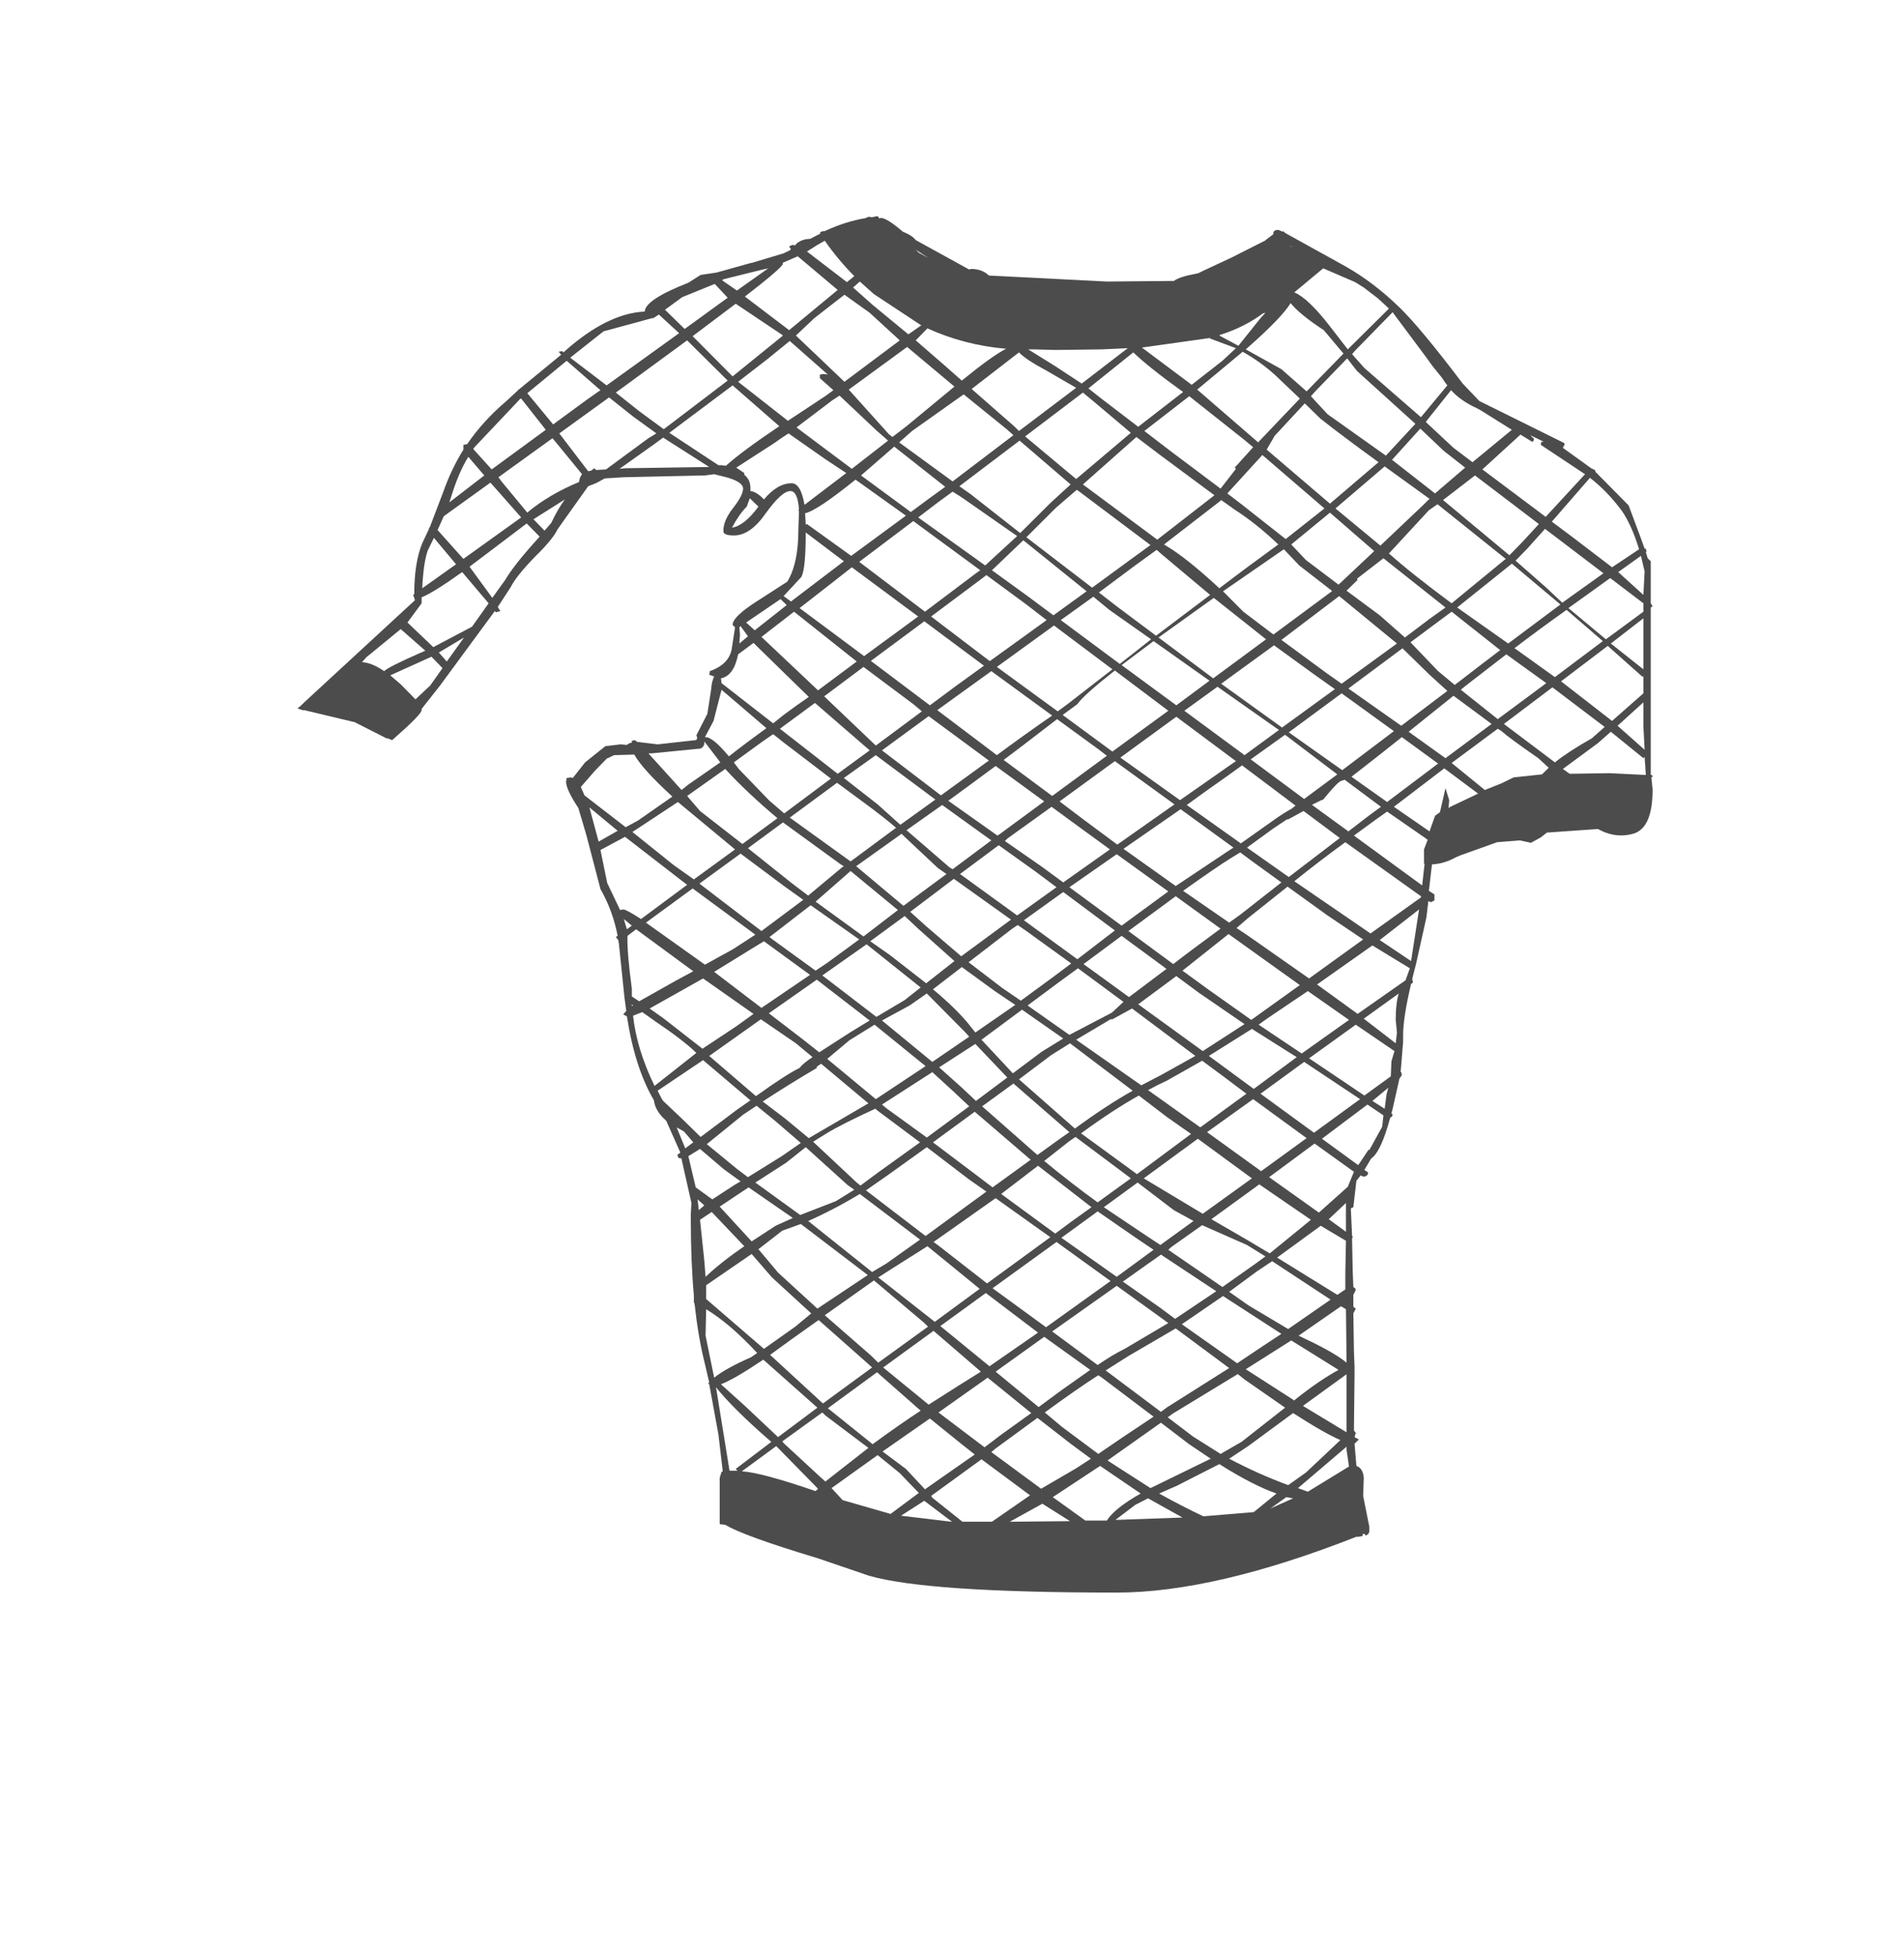 <?xml version="1.0" encoding="UTF-8"?>
<svg xmlns="http://www.w3.org/2000/svg" xmlns:xlink="http://www.w3.org/1999/xlink" width="225px" height="231px" viewBox="0 0 225 231" version="1.1">
<g id="surface1">
<path style=" stroke:none;fill-rule:evenodd;fill:rgb(0%,0%,0%);fill-opacity:0.702;" d="M 187.887 56.438 L 183.383 61.613 L 185.852 63.457 L 190.5 67.004 L 193.695 64.875 C 193.113 62.984 192.438 61.473 191.66 60.34 C 190.5 58.777 189.242 57.477 187.887 56.438 M 188.539 55.73 L 192.461 59.699 L 193.914 63.598 L 194.348 64.805 L 194.492 64.805 L 194.566 65.16 L 194.492 65.23 L 194.711 65.938 L 195.074 66.293 L 195.074 71.258 L 195.293 71.613 L 195.074 71.754 L 195.074 91.535 L 195.219 91.535 L 195.293 91.746 L 195.148 91.82 L 195.293 93.238 C 195.293 96.168 194.59 97.891 193.188 98.414 C 191.734 98.887 190.281 98.719 188.828 97.918 L 182.801 98.34 L 182.074 98.91 L 180.914 99.547 L 179.605 99.262 L 176.918 99.477 L 172.562 101.035 L 172.051 101.25 C 171.133 101.77 170.188 102.051 169.219 102.098 L 168.855 105.219 L 169.512 105.645 L 169.512 106.355 L 169.074 106.566 L 168.785 106.426 L 168.785 106.496 L 168.566 108.34 L 167.332 113.871 L 166.895 115.57 L 166.895 115.641 L 166.969 116.066 L 166.75 116.211 C 166.121 118.855 165.809 120.887 165.809 122.305 L 165.809 123.086 L 165.516 126.633 L 165.59 126.633 L 165.66 126.984 L 165.371 127.41 L 164.574 130.957 L 164.426 131.523 L 164.574 131.594 L 164.5 131.879 L 164.281 132.02 C 163.555 134.715 162.805 136.32 162.031 136.84 L 161.23 138.188 L 161.668 138.473 C 161.668 138.805 161.473 138.969 161.086 138.969 L 160.797 138.828 L 160.289 139.465 L 159.926 142.586 L 159.633 142.727 L 159.777 145.988 L 159.852 146.059 L 159.777 146.344 L 159.852 150.102 L 159.926 152.016 L 160.141 152.156 L 160.215 152.371 L 159.926 152.938 L 159.926 154.355 L 160.215 154.566 L 159.926 155.133 L 159.996 159.531 L 160.07 161.445 L 160.07 162.297 L 159.996 168.961 L 160.215 169.242 L 160.07 169.742 L 160.578 170.023 L 160.07 170.52 L 160.289 173.145 C 160.82 173.332 161.109 173.805 161.16 174.562 L 161.086 176.688 L 161.812 180.305 L 161.812 180.941 L 161.668 181.227 L 161.375 181.367 L 161.23 181.156 L 161.012 181.227 L 161.012 181.438 L 160.504 181.512 L 160.289 181.512 C 149.102 185.906 139.66 188.105 131.965 188.105 C 117.051 188.105 107.297 187.441 102.695 186.117 L 96.668 184.062 C 90.711 182.266 87.059 180.941 85.703 180.094 L 85.629 180.094 L 85.047 180.02 L 85.047 174.562 L 85.266 173.852 L 85.41 173.781 L 84.902 169.457 L 83.812 163.5 L 83.668 163.43 L 83.812 163.289 L 83.23 160.805 C 82.746 158.867 82.359 156.574 82.07 153.93 L 81.996 153.859 L 81.996 153.008 C 81.754 150.359 81.633 147.359 81.633 144.004 L 81.633 143.363 L 81.707 142.09 L 80.543 136.914 L 80.543 136.84 L 80.184 136.77 L 80.035 136.418 L 80.398 136.133 L 78.73 132.375 C 77.859 131.617 77.375 130.816 77.277 129.965 C 75.777 127.41 74.711 124.102 74.082 120.039 L 73.645 119.824 L 74.008 119.398 L 73.789 117.77 L 73.137 111.457 L 73.066 111.031 L 72.773 110.68 L 72.992 110.535 C 72.605 108.551 71.926 106.707 70.957 105.008 L 69.289 98.625 L 68.344 95.434 C 67.375 93.969 66.891 92.93 66.891 92.316 L 66.965 91.891 L 67.473 91.82 L 67.691 91.891 L 69.145 90.047 L 71.539 88.133 L 73.355 87.918 L 74.082 87.988 C 74.227 87.848 74.422 87.754 74.664 87.707 L 74.664 87.492 L 75.027 87.422 L 75.316 87.637 L 75.387 87.637 L 77.711 87.918 L 82.215 87.422 C 82.41 87.328 82.434 87.141 82.289 86.855 L 83.594 84.305 L 84.031 81.469 C 84.078 80.805 84.199 80.285 84.395 79.906 L 83.812 79.695 L 83.887 79.27 C 85.484 78.703 86.355 77.758 86.5 76.434 L 86.863 74.094 L 86.574 73.809 C 86.574 73.148 87.59 72.18 89.625 70.902 L 93.035 68.703 C 93.906 67.285 94.344 65.254 94.344 62.605 L 94.418 60.41 L 94.344 60.195 L 94.418 60.195 C 94.32 58.73 93.98 58 93.398 58 C 92.723 58 91.754 58.871 90.496 60.621 C 89.285 62.371 88.023 63.246 86.719 63.246 C 85.895 63.246 85.484 63.078 85.484 62.75 L 85.484 62.676 C 85.484 61.875 85.871 60.977 86.645 59.984 C 87.422 58.992 87.809 58.234 87.809 57.715 C 87.809 57.148 87.059 56.676 85.555 56.297 L 84.395 56.012 L 83.305 56.156 L 73.719 56.367 L 71.465 56.508 C 70.887 56.84 70.473 57.055 70.23 57.148 L 69.508 57.43 L 65.875 62.535 C 65.535 63.293 64.617 64.402 63.113 65.867 C 61.664 67.383 60.742 68.539 60.355 69.344 L 58.828 71.684 L 59.121 72.18 L 58.613 72.32 L 58.469 72.18 L 52.004 80.969 L 49.824 83.734 L 49.824 83.879 C 49.824 84.207 48.664 85.391 46.34 87.422 L 45.828 87.211 L 45.684 87.211 L 41.91 85.297 L 35.953 83.879 L 35.734 83.879 L 35.152 83.664 L 35.516 83.383 L 35.953 82.957 L 49.027 70.902 L 48.953 70.617 L 48.809 70.266 L 48.953 70.195 C 48.953 67.688 49.27 65.68 49.898 64.168 L 50.695 62.465 L 50.695 62.324 L 50.77 62.324 L 52.367 58.141 C 52.996 56.344 53.793 54.664 54.762 53.105 L 54.762 52.539 L 55.199 52.469 C 56.457 50.625 58.008 48.922 59.848 47.363 L 61.227 46.086 L 61.227 46.016 L 61.301 46.016 L 66.309 41.902 L 66.02 41.547 L 66.457 41.477 L 66.602 41.621 L 66.746 41.477 C 70.086 38.5 73.234 36.941 76.188 36.797 C 76.234 35.852 77.953 34.719 81.344 33.395 L 82.797 32.473 L 84.684 32.191 L 88.75 31.055 L 88.824 31.055 L 92.602 29.922 L 93.328 29.566 L 93.473 29.426 L 93.254 29.141 C 93.398 29 93.57 28.93 93.762 28.93 L 93.98 29 L 93.98 28.93 C 94.367 28.504 94.902 28.266 95.578 28.219 L 95.723 28.219 L 96.957 27.582 L 96.887 27.512 C 96.98 27.367 97.152 27.297 97.395 27.297 L 97.465 27.297 C 99.062 26.543 100.711 26.02 102.406 25.738 L 102.406 25.668 L 102.77 25.598 L 102.984 25.668 L 103.711 25.523 L 103.93 25.809 L 104.074 25.738 C 104.559 25.738 105.43 26.281 106.691 27.367 C 107.418 27.652 107.926 27.984 108.215 28.359 L 114.535 31.836 L 114.75 31.766 C 115.621 31.766 116.324 32.023 116.859 32.543 L 130.801 33.254 L 138.719 33.184 C 139.152 32.852 140.023 32.566 141.332 32.332 L 141.621 32.262 L 142.348 31.906 L 145.543 30.418 L 149.465 28.434 L 150.484 27.652 C 150.434 27.32 150.629 27.156 151.062 27.156 L 151.574 27.367 L 151.645 27.297 L 151.863 27.512 L 158.906 31.41 C 161.184 32.688 163.363 34.34 165.445 36.371 C 167.09 37.98 169.559 40.957 172.852 45.305 L 174.812 47.363 L 184.836 52.324 L 184.906 52.469 L 184.688 52.895 L 188.031 55.305 L 188.465 55.516 L 188.539 55.66 L 188.539 55.73 M 156.367 31.695 L 152.953 34.531 C 154.066 35.004 155.492 36.371 157.238 38.641 L 159.27 41.266 L 164.137 36.445 L 162.828 35.238 L 161.16 33.961 L 160.141 33.324 L 156.367 31.695 M 159.777 41.832 L 161.23 43.465 L 167.914 49.277 L 171.035 45.52 L 170.816 45.234 L 170.383 44.598 L 169.293 43.25 L 168.422 42.047 L 164.719 37.082 L 164.574 36.871 L 160.141 41.406 L 159.777 41.832 M 156.438 38.996 C 154.551 37.766 153.242 36.703 152.516 35.805 C 151.789 36.988 150.023 38.809 147.215 41.266 L 151.426 43.605 L 154.406 46.227 L 158.762 41.762 L 156.438 38.996 M 160.359 43.816 L 159.199 42.328 L 155.492 46.156 L 154.914 46.797 L 156.875 48.922 L 163.773 53.816 L 167.258 50.059 L 160.359 43.816 M 154.188 47.645 L 150.629 51.477 L 149.684 53.105 L 157.164 59.488 L 162.902 54.594 C 159.852 52.375 157.551 50.648 156.004 49.418 L 154.188 47.645 M 157.816 60.055 L 163.047 64.379 L 163.121 64.449 L 168.133 59.699 L 168.93 58.918 L 163.629 55.09 L 157.816 60.055 M 175.031 48.496 L 174.523 48.215 C 173.262 47.645 172.246 46.938 171.473 46.086 L 168.641 49.633 L 168.492 49.844 L 171.762 52.895 L 174.012 54.594 L 178.66 50.766 L 175.031 48.496 M 181.277 51.828 L 181.203 52.113 L 181.059 52.184 L 179.68 51.332 L 175.176 55.445 L 182.656 61.047 L 187.305 56.012 L 182.074 52.539 L 182.148 52.184 L 182.438 52.184 L 180.84 51.402 L 181.277 51.828 M 168.855 60.266 L 164.137 65.371 C 165.879 66.934 168.348 68.895 171.543 71.258 L 177.934 66.012 L 169.875 59.559 L 168.855 60.266 M 170.527 59.062 L 178.371 65.586 L 179.895 64.023 L 181.855 61.898 L 174.305 56.156 L 170.527 59.062 M 170.602 53.246 L 167.84 50.625 L 164.5 54.312 L 169.582 58.281 L 173.141 55.234 L 170.602 53.246 M 179.098 66.223 L 182.656 69.344 L 184.617 71.188 L 189.484 67.711 L 182.582 62.465 L 180.477 64.805 L 179.098 66.223 M 170.816 71.754 L 163.484 65.938 L 160.359 68.352 L 160.434 68.492 L 159.125 69.77 L 163.047 72.676 L 166.023 75.297 L 168.93 73.102 L 170.816 71.754 M 169.438 73.809 L 166.68 75.867 L 169.945 79.27 L 171.906 80.898 L 172.562 80.402 C 174.207 79.129 175.781 77.922 177.281 76.789 L 171.543 72.25 L 169.438 73.809 M 179.098 76.645 L 183.746 79.977 L 189.41 75.723 L 185.125 72.035 C 182.801 73.691 180.742 75.203 178.953 76.574 L 179.098 76.645 M 178.227 76.008 L 184.398 71.398 L 178.66 66.578 L 172.199 71.754 L 178.227 76.008 M 161.738 64.52 L 157.164 60.551 L 152.59 64.309 L 154.332 66.152 L 158.18 69.059 L 162.395 65.09 L 161.738 64.52 M 157.383 69.77 L 153.535 66.789 L 151.719 64.875 L 144.527 69.84 L 146.926 72.25 L 150.484 74.945 L 157.383 69.84 L 157.383 69.77 M 158.254 70.406 L 151.426 75.582 L 156.73 79.48 L 158.543 80.758 L 165.082 76.008 L 158.254 70.406 M 155.348 79.695 L 150.555 76.219 L 144.309 80.758 L 151.5 85.934 L 157.746 81.395 L 155.348 79.695 M 155.059 95.082 L 159.344 98.199 L 161.738 96.355 L 163.191 95.293 L 158.906 92.102 L 158.473 92.242 C 158.18 92.34 157.48 93.07 156.367 94.441 L 156.148 94.512 L 155.133 95.008 L 155.059 95.082 M 158.035 91.465 L 151.863 86.785 L 147.797 89.691 L 154.113 94.371 L 158.035 91.465 M 162.973 89.195 L 159.707 91.746 L 163.918 94.727 L 169.945 90.188 L 165.66 87.066 L 162.973 89.195 M 158.543 81.891 L 152.297 86.5 L 158.617 90.969 L 164.719 86.359 L 158.543 81.891 M 165.59 85.723 L 171.035 81.609 L 168.93 79.695 L 165.734 76.574 L 159.344 81.324 L 165.59 85.723 M 176.992 86.074 L 171.543 90.117 L 175.465 93.309 L 177.426 92.527 L 178.879 91.82 L 182.219 91.465 L 183.02 90.684 L 181.785 89.551 C 179.461 87.941 177.984 86.855 177.355 86.289 L 176.992 86.074 M 172.633 81.469 L 176.992 84.941 L 182.73 80.688 L 178.008 77.285 L 173.141 81.043 L 172.633 81.469 M 171.254 94.512 L 171.18 95.434 L 171.398 95.293 L 174.086 94.016 L 174.668 93.734 L 170.672 90.754 L 164.719 95.293 L 168.93 98.199 L 169.582 96.355 L 170.164 95.93 L 170.816 93.094 L 171.254 94.512 M 171.762 82.176 L 166.461 86.43 L 170.816 89.551 L 176.266 85.508 L 171.762 82.176 M 193.914 65.656 L 191.227 67.57 L 194.203 70.266 L 194.348 67.5 L 193.914 65.656 M 190.355 76.008 L 194.203 79.055 L 194.203 73.031 L 190.355 76.008 M 194.203 71.258 L 190.281 68.277 L 185.344 71.824 L 189.773 75.512 L 194.203 72.25 L 194.203 71.258 M 194.203 81.891 L 194.203 79.906 L 194.059 79.906 L 189.992 76.289 L 184.473 80.473 L 190.5 85.152 L 194.203 81.891 M 194.203 82.957 L 191.152 85.723 L 194.348 88.559 L 194.203 85.793 L 194.203 82.957 M 188.102 87.211 L 189.629 85.863 L 183.453 81.184 C 181.762 82.461 179.848 83.902 177.719 85.508 L 183.746 90.047 C 184.809 89.195 186.262 88.25 188.102 87.211 M 185.488 91.395 L 190.207 91.324 L 194.492 91.535 L 194.348 89.406 L 194.203 89.551 L 190.355 86.43 L 188.828 87.777 L 184.688 90.824 L 185.488 91.395 M 168.711 99.191 L 168.422 98.98 L 163.918 95.859 L 162.613 96.781 L 159.996 98.695 L 168.059 104.582 L 168.348 102.027 L 168.277 102.027 L 168.277 100.328 L 168.711 99.191 M 167.914 105.855 L 158.98 99.477 C 156.898 100.988 154.891 102.523 152.953 104.086 L 161.957 110.254 L 167.914 106 L 167.914 105.855 M 154.043 95.789 L 152.227 96.781 L 152.082 96.781 L 150.484 97.844 L 147.359 100.113 L 152.297 103.59 L 158.328 98.98 L 154.043 95.789 M 156.875 108.125 L 152.152 104.723 L 147.434 108.48 L 146.125 109.613 L 147.504 110.535 L 154.695 115.57 L 161.086 110.961 L 156.875 108.125 M 166.605 114.367 L 162.176 111.672 L 155.641 116.281 L 160.434 119.754 L 166.098 115.785 L 166.605 114.367 M 164.934 120.465 C 164.934 119.141 165.055 118.102 165.297 117.344 L 161.16 120.32 L 164.934 123.227 L 165.082 121.953 L 164.934 120.465 M 154.551 117.059 L 149.613 120.391 L 148.738 121.031 L 153.824 124.434 L 159.414 120.465 L 154.551 117.059 M 164.789 124.148 L 160.215 121.031 L 154.695 125 L 161.23 129.398 L 164.355 127.129 L 164.426 125.355 L 164.789 124.148 M 164.062 128.477 L 162.176 130.035 L 163.629 130.957 L 163.848 129.254 L 164.062 128.477 M 154.113 125.426 L 148.957 129.184 L 155.277 133.793 L 160.723 129.824 L 154.113 125.426 M 163.047 111.031 L 166.75 113.516 L 167.695 107.418 L 163.047 111.031 M 163.484 131.738 L 161.594 130.461 L 156.219 134.5 L 160.504 137.621 L 161.738 135.777 L 161.812 135.848 L 163.336 133.082 L 163.484 131.738 M 155.348 135.07 L 149.973 139.039 L 155.855 143.223 L 159.27 140.176 L 159.996 138.402 L 155.348 135.07 M 159.055 145.492 L 159.055 142.09 L 157.02 144.004 L 159.055 145.492 M 156.074 144.781 L 150.918 148.539 L 158.035 152.938 L 158.98 152.297 L 158.98 150.312 L 159.055 146.555 L 156.074 144.781 M 158.473 154.285 L 153.461 157.758 L 154.188 158.113 C 156.512 159.199 158.156 160.145 159.125 160.949 L 159.055 154.637 L 158.473 154.285 M 153.098 165.273 C 154.938 163.809 156.633 162.648 158.18 161.801 L 152.59 158.324 L 147.215 161.727 L 152.953 165.414 L 153.098 165.273 M 159.055 162.367 L 153.969 166.055 L 159.125 169.172 L 159.125 162.367 L 159.055 162.367 M 152.516 29.07 L 152.809 29.211 L 152.445 29 L 152.516 29.07 M 144.094 39.633 L 146.344 40.84 L 148.957 37.578 L 149.539 36.941 L 149.25 37.012 C 147.797 38.098 146.102 38.949 144.164 39.562 L 144.094 39.633 M 143.004 39.918 L 134.941 41.051 L 140.824 45.449 L 144.457 42.613 L 146.055 41.125 L 143.004 39.988 L 143.004 39.918 M 130.219 41.266 L 124.773 41.336 L 122.16 41.266 L 121.504 41.266 L 124.699 43.25 L 127.824 45.305 L 133.27 41.125 L 130.219 41.266 M 130.148 47.078 L 134.504 50.41 L 139.809 46.301 C 137.047 44.312 135.086 42.754 133.926 41.621 L 128.621 45.875 L 130.148 47.078 M 127.969 46.371 L 121.141 51.547 L 127.172 56.582 L 133.633 51.121 L 128.914 47.148 L 127.969 46.371 M 123.613 43.746 C 122.016 42.895 120.949 42.188 120.418 41.621 L 115.551 45.379 L 114.824 45.945 L 119.836 50.34 L 120.418 50.906 L 127.172 45.805 L 123.613 43.746 M 124.773 59.984 L 121.289 63.457 L 129.059 69.414 L 133.418 66.223 L 135.957 64.379 L 127.461 58 L 127.242 57.855 L 124.773 59.984 M 126.516 57.219 L 120.488 52.043 L 113.371 57.43 L 114.68 58.352 L 120.562 62.961 L 124.121 59.418 L 126.516 57.219 M 134.289 51.617 L 127.969 57.219 L 136.758 63.742 L 143.512 58.496 L 137.191 53.816 L 134.289 51.617 M 144.238 57.715 L 146.055 55.375 L 145.906 55.234 L 148.086 52.824 L 147.07 51.973 L 140.535 46.797 L 135.23 50.906 L 138.281 53.246 L 144.238 57.715 M 144.164 59.203 L 137.555 64.309 L 138.574 64.945 C 140.121 65.988 141.961 67.5 144.094 69.484 C 146.32 67.781 148.645 66.059 151.062 64.309 C 149.32 62.652 147.602 61.285 145.906 60.195 L 144.309 59.062 L 144.164 59.203 M 148.668 52.254 L 153.605 47.078 L 150.699 44.312 C 149.492 43.227 148.207 42.305 146.852 41.547 L 141.477 46.016 L 148.523 52.113 L 148.668 52.254 M 146.707 59.559 L 151.934 63.672 L 156.512 60.055 L 149.176 53.742 L 145.035 58.281 L 146.707 59.559 M 109.594 38.785 L 108.215 40.203 L 111.484 43.039 L 113.66 44.953 C 116.035 43.016 117.777 41.762 118.891 41.195 C 115.598 40.91 112.5 40.105 109.594 38.785 M 108.578 29.852 L 109.742 30.488 L 108.215 29.496 L 108.578 29.852 M 95.359 29.707 L 100.082 33.324 L 100.953 32.613 C 99.645 31.293 98.484 29.898 97.465 28.434 L 96.594 28.93 L 95.359 29.707 M 94.27 30.273 L 92.457 31.055 L 92.527 31.125 C 92.527 31.41 91.027 32.711 88.023 35.027 L 93.254 38.996 L 98.992 34.246 L 94.27 30.273 M 96.23 37.578 L 94.055 39.633 L 99.789 45.094 L 106.328 40.203 L 102.77 36.941 L 99.789 34.812 L 96.23 37.578 M 107.344 39.492 L 108.867 38.43 L 103.277 34.742 L 101.605 33.254 L 100.809 33.961 L 103.133 36.02 L 107.344 39.492 M 107.125 50.34 L 112.789 45.66 L 107.199 40.98 L 100.301 46.016 L 100.809 46.582 L 105.02 51.262 L 105.457 51.617 L 107.125 50.34 M 98.484 46.086 L 96.887 44.668 L 96.887 44.242 L 97.32 44.172 L 97.828 44.242 L 93.328 40.273 L 90.711 42.398 L 87.227 45.094 L 93.109 49.703 L 97.613 46.727 L 98.484 46.086 M 94.125 50.484 L 98.191 53.531 L 100.66 55.375 L 104.945 52.043 L 103.566 50.836 L 99.211 46.727 L 98.34 47.293 L 94.125 50.484 M 95.141 60.621 L 95.215 61.969 L 95.359 61.898 L 100.59 65.656 L 107.055 60.906 L 101.098 56.652 C 98.047 59.109 96.062 60.434 95.141 60.621 M 97.539 54.242 L 93.184 51.191 C 92.648 51.523 92.094 51.902 91.512 52.324 L 87.008 55.234 L 87.953 55.871 L 87.953 56.082 C 88.438 56.461 88.68 56.98 88.68 57.645 L 88.68 58 C 89.164 58.047 89.695 58.375 90.277 58.992 C 91.344 57.715 92.43 57.078 93.543 57.078 C 94.27 57.078 94.781 57.926 95.07 59.629 L 100.008 55.871 L 97.539 54.242 M 107.633 60.48 L 109.742 58.918 L 111.699 57.5 L 105.672 52.75 L 101.75 56.156 L 107.633 60.48 M 106.254 52.254 L 112.574 56.863 L 119.762 51.402 L 118.965 50.695 L 113.879 46.582 L 107.781 50.906 L 106.254 52.254 M 112.574 58.07 L 110.828 59.344 L 108.504 61.117 L 116.422 66.789 L 120.199 63.316 L 113.59 58.707 L 112.574 58.07 M 117.219 67.355 L 121.434 70.406 L 124.484 72.676 L 128.406 69.84 L 120.926 63.812 L 117.219 67.355 M 115.84 67.355 L 107.926 61.543 L 101.535 66.363 L 109.305 72.25 L 115.332 67.711 L 115.84 67.355 M 117.004 78.062 L 123.684 73.242 L 121.289 71.398 L 116.566 67.926 L 115.914 68.422 L 110.031 72.816 L 116.93 78.062 L 117.004 78.062 M 98.41 68.773 L 94.488 71.824 L 102.113 77.496 L 108.504 72.816 L 100.66 67.004 L 98.41 68.773 M 95.215 62.891 C 95.215 65.727 95.047 67.477 94.707 68.137 L 92.602 70.406 L 93.473 71.043 L 99.719 66.293 L 95.215 62.891 M 102.043 78.773 L 97.395 82.246 L 103.422 87.988 L 103.496 88.062 L 108.941 84.02 L 107.926 83.168 L 102.043 78.773 M 102.695 88.559 L 96.305 83.027 L 92.164 86.074 L 98.992 91.395 L 102.77 88.629 L 102.695 88.559 M 103.711 95.008 L 106.398 97.418 L 110.539 94.441 L 103.496 89.195 L 99.719 91.891 L 103.711 95.008 M 98.918 92.457 L 93.328 96.57 L 100.516 101.746 L 105.891 97.773 C 105.02 97.02 103.883 96.121 102.477 95.082 L 98.918 92.457 M 112.938 81.043 L 116.277 78.629 L 109.23 73.383 L 102.914 78.062 L 109.887 83.309 L 112.938 81.043 M 112.062 94.582 L 117.875 98.695 C 118.164 98.508 118.336 98.391 118.383 98.34 L 123.395 94.656 L 117.656 90.473 L 114.387 92.883 L 112.062 94.582 M 118.602 89.762 L 124.34 94.016 L 130.801 89.266 L 129.785 88.484 L 124.918 84.941 L 120.852 88.062 C 120.027 88.676 119.277 89.242 118.602 89.762 M 117.801 89.195 C 119.836 87.684 122.016 86.121 124.34 84.516 L 117.148 79.27 L 110.758 83.879 L 117.801 89.195 M 116.859 89.832 L 109.742 84.586 L 104.223 88.629 L 111.191 93.945 L 116.859 89.832 M 101.242 78.133 L 93.836 72.25 L 89.984 75.227 L 96.668 81.539 L 101.242 78.133 M 143.438 70.617 L 136.902 75.297 L 143.367 80.121 L 149.613 75.512 L 143.438 70.617 M 134.141 66.789 L 129.859 69.98 L 131.965 71.613 L 136.613 75.086 L 143.004 70.266 L 137.336 65.516 L 136.684 64.945 L 134.141 66.789 M 125.355 73.242 L 132.328 78.418 L 136.031 75.512 L 131.094 72.035 L 129.203 70.477 L 125.355 73.242 M 131.746 79.199 C 129.277 81.137 127.801 82.461 127.316 83.168 L 125.574 84.445 L 131.457 88.77 L 138.062 83.949 L 131.746 79.199 M 126.152 83.168 L 131.457 79.055 L 124.555 73.879 L 117.801 78.773 L 124.992 84.02 L 126.152 83.168 M 125.211 94.656 L 128.113 96.852 L 132.035 99.758 L 138.789 95.008 L 131.746 89.902 L 125.211 94.656 M 150.121 85.508 L 143.875 81.113 L 139.953 83.949 L 147.07 89.195 L 151.137 86.219 L 150.121 85.508 M 142.93 80.402 L 136.32 75.723 L 132.543 78.559 L 139.008 83.309 L 142.93 80.402 M 144.309 91.109 C 144.844 90.73 145.422 90.328 146.055 89.902 L 139.008 84.656 L 132.398 89.48 L 139.445 94.512 L 144.309 91.109 M 140.242 95.082 L 146.633 99.617 C 147.555 98.957 148.789 98.082 150.336 96.996 C 151.113 96.426 151.887 95.93 152.66 95.504 L 153.098 95.152 L 146.777 90.402 L 145.109 91.605 C 143.414 92.789 141.793 93.945 140.242 95.082 M 89.84 31.906 L 85.555 32.969 C 85.508 32.969 85.434 33.016 85.34 33.113 L 87.082 34.316 L 90.785 31.695 L 89.84 31.906 M 85.992 35.168 L 84.465 33.535 L 80.617 35.098 L 78.586 36.586 L 80.906 38.855 L 85.992 35.168 M 92.238 39.422 L 86.938 35.875 L 81.852 39.707 L 86.574 44.457 L 92.527 39.633 L 92.238 39.422 M 67.398 42.258 L 71.684 45.52 L 80.254 39.352 L 77.859 37.152 L 77.203 37.578 L 77.059 37.578 L 71.32 39.137 L 67.547 42.117 L 67.398 42.258 M 71.977 46.938 L 66.094 51.191 L 69.508 55.66 L 69.867 55.586 L 70.23 55.305 L 70.449 55.516 L 71.613 55.445 L 76.625 51.758 L 77.566 51.191 L 74.734 49.137 L 71.977 46.938 M 78.438 50.695 L 85.992 44.953 L 81.199 40.203 L 72.773 46.371 L 75.535 48.566 L 78.438 50.695 M 70.957 46.086 L 66.965 42.613 L 62.316 46.441 L 65.367 50.129 L 68.27 48 C 69.094 47.387 69.988 46.75 70.957 46.086 M 68.781 56.012 L 65.293 51.758 L 58.902 56.367 L 59.266 56.863 L 62.316 60.551 L 62.387 60.48 C 64.035 59.109 66.043 57.926 68.418 56.934 C 68.465 56.555 68.586 56.25 68.781 56.012 M 73.863 55.305 L 83.668 55.16 L 83.812 55.16 L 78.367 51.688 L 77.203 52.539 L 73.211 55.375 L 73.863 55.305 M 85.266 54.949 L 85.773 55.02 C 87.031 53.887 89.141 52.324 92.094 50.34 L 86.574 45.52 L 79.094 51.121 L 84.902 54.949 L 85.266 54.949 M 88.605 58.848 L 88.242 59.84 C 87.664 60.41 87.082 61.234 86.5 62.324 C 87.469 62.18 88.508 61.355 89.625 59.84 L 89.113 59.344 L 88.605 58.848 M 61.371 47.223 L 56.07 52.824 L 55.926 53.035 L 58.105 55.445 L 64.496 50.766 L 61.59 47.078 C 61.492 47.078 61.422 47.125 61.371 47.223 M 53.238 58.918 L 53.094 59.344 L 57.23 56.156 L 55.344 53.957 C 54.57 55.188 53.867 56.84 53.238 58.918 M 62.242 61.828 L 55.488 66.934 L 58.176 70.617 L 59.703 68.492 C 60.426 67.262 61.785 65.562 63.77 63.387 L 62.242 61.828 M 64.348 62.676 L 65.148 61.758 C 65.633 60.715 66.164 59.793 66.746 58.992 L 63.043 61.332 L 64.348 62.676 M 50.551 65.016 C 50.211 65.961 49.992 67.453 49.898 69.484 L 53.891 66.648 L 51.277 63.527 L 50.551 65.016 M 54.762 66.012 L 61.59 61.117 L 57.957 57.004 L 52.438 60.977 L 51.711 62.605 L 54.691 65.938 L 54.762 66.012 M 55.781 74.023 L 57.742 71.258 L 54.617 67.57 C 52.293 69.223 50.695 70.219 49.824 70.547 L 49.824 71.258 L 48.152 73.527 L 51.203 76.434 L 55.781 74.023 M 54.836 75.297 L 51.859 77.07 L 52.801 78.133 L 54.836 75.297 M 43.289 77.637 L 42.781 78.207 C 43.555 78.254 44.426 78.605 45.395 79.27 C 45.734 78.938 47.137 78.23 49.605 77.141 L 50.262 76.859 L 47.355 74.305 L 43.289 77.637 M 49.098 82.602 L 50.84 80.969 L 52.293 78.914 L 50.988 77.566 L 46.121 79.766 L 47.355 80.828 L 49.098 82.602 M 92.238 70.762 L 88.172 73.527 L 89.188 74.449 L 92.965 71.469 L 92.238 70.762 M 87.227 77.285 C 86.887 78.984 86.211 79.93 85.191 80.121 L 85.266 80.688 L 91.367 85.438 L 92.602 84.445 C 93.617 83.688 94.609 82.98 95.578 82.316 L 93.906 80.688 L 89.043 75.938 L 87.227 77.285 M 87.445 74.945 L 87.371 76.008 L 88.387 75.156 L 87.516 73.953 L 87.371 74.094 L 87.445 74.945 M 71.758 89.551 L 71.613 89.691 L 70.305 91.039 L 68.633 92.953 L 69.07 93.945 L 73.938 97.703 L 75.387 96.922 L 79.457 94.086 C 77.082 91.914 75.582 90.258 74.953 89.125 L 72.555 89.195 L 71.828 89.551 L 71.758 89.551 M 76.625 88.984 L 80.543 93.309 L 81.344 92.668 L 85.121 90.047 L 83.23 87.566 C 83.281 87.941 83.137 88.227 82.797 88.414 L 76.984 88.984 L 76.625 88.984 M 84.32 85.152 L 83.305 87.066 L 83.379 87.066 C 83.957 87.066 84.879 87.824 86.137 89.336 C 87.395 88.344 88.871 87.234 90.566 86.004 L 85.266 81.469 L 84.32 85.152 M 81.199 94.016 L 82.723 95.789 L 87.734 99.688 L 91.875 96.641 C 89.453 94.609 87.395 92.668 85.703 90.824 L 81.199 94.016 M 90.93 94.582 L 92.672 96.074 L 98.191 91.961 L 92.527 87.637 L 91.367 86.715 L 90.133 87.566 L 86.719 90.047 L 87.301 90.824 L 90.93 94.582 M 93.543 104.297 L 95.504 105.785 L 99.5 102.453 L 99.719 102.312 L 99.355 102.098 L 92.527 97.137 L 88.387 100.184 L 93.543 104.297 M 81.996 103.871 L 86.863 100.328 L 80.109 94.727 L 74.734 98.27 L 79.602 102.172 L 81.996 103.871 M 89.262 110.395 L 81.852 104.938 L 76.332 108.977 L 83.305 113.941 L 86.645 112.098 L 89.262 110.395 M 91.293 110.961 L 96.379 114.648 L 97.758 113.727 L 101.535 110.961 L 95.797 106.922 L 90.93 110.68 L 91.293 110.961 M 89.113 111.883 L 84.395 114.789 L 89.984 119.047 L 95.723 115.145 L 90.277 111.176 L 89.113 111.883 M 89.984 109.969 L 94.926 106.281 L 92.746 104.723 L 87.516 100.824 L 82.652 104.367 L 89.984 109.969 M 71.758 104.297 L 73.211 107.348 L 73.281 107.488 L 73.645 107.418 C 73.887 107.418 74.59 107.797 75.75 108.551 L 81.199 104.512 L 73.863 98.84 L 70.957 100.398 L 71.758 104.297 M 74.152 110.535 C 74.105 111.766 74.273 113.844 74.664 116.777 L 74.664 117.699 L 75.535 118.266 L 79.82 115.855 L 81.926 114.719 L 75.172 109.758 L 74.152 110.535 M 74.664 109.332 L 73.719 108.551 L 74.082 109.758 L 74.664 109.332 M 72.992 98.129 L 69.652 95.363 L 70.742 99.406 L 72.992 98.129 M 74.664 118.621 L 74.664 118.832 L 74.809 118.762 L 74.664 118.621 M 78.367 120.25 L 83.016 123.867 L 87.082 121.172 L 89.043 119.754 L 83.086 115.57 L 76.77 119.117 L 78.367 120.25 M 75.898 119.543 L 74.809 119.969 C 75.098 122.613 75.945 125.379 77.348 128.262 L 82.289 124.363 C 81.27 123.371 79.672 122.141 77.496 120.676 L 75.898 119.543 M 78.367 130.035 L 80.617 132.16 L 82.797 134.289 L 87.152 131.027 L 88.68 129.965 L 83.086 125.215 L 77.711 128.828 L 78.223 129.824 L 78.367 130.035 M 83.887 124.789 L 89.332 129.469 C 91.703 127.766 93.422 126.656 94.488 126.137 C 94.73 125.805 95.238 125.379 96.016 124.859 L 94.055 123.227 L 89.914 120.391 L 83.812 124.719 L 83.887 124.789 M 88.387 139.039 L 92.383 136.559 L 94.633 135 L 91.582 132.375 L 89.406 130.602 L 87.809 131.664 L 83.523 135.141 L 87.152 138.117 L 88.387 139.039 M 80.836 133.652 L 79.965 133.156 L 80.98 135.637 L 81.926 134.926 L 80.836 133.652 M 81.344 136.559 L 82.215 140.246 L 84.176 141.664 L 86.789 139.961 L 87.516 139.535 L 85.555 138.117 L 82.723 135.707 L 81.344 136.559 M 83.23 142.371 L 82.434 141.664 L 82.578 142.938 L 83.23 142.371 M 82.723 144.074 L 83.23 148.895 L 83.379 150.809 C 84.637 149.629 86.16 148.422 87.953 147.195 L 84.105 143.152 L 82.723 144.074 M 89.625 147.547 L 91.945 150.312 L 96.594 154.566 L 102.551 150.598 L 94.633 144.57 L 92.457 145.352 L 89.625 147.547 M 91.656 144.781 L 93.691 143.859 L 88.461 140.246 L 85.047 142.516 L 88.824 146.625 L 91.656 144.781 M 89.262 139.676 L 94.562 143.508 L 98.773 141.875 L 100.953 140.527 L 100.152 139.961 L 95.215 135.496 L 92.891 137.34 L 89.262 139.676 M 83.449 153.434 L 90.277 159.316 L 93.98 156.695 L 95.867 155.133 L 91.223 150.879 L 88.824 148.113 L 83.449 151.801 L 83.449 153.434 M 84.395 162.723 C 85.266 162.012 86.719 161.207 88.75 160.309 L 89.477 159.812 C 87.395 157.547 85.387 155.82 83.449 154.637 L 83.379 157.758 L 84.395 162.723 M 91.004 160.027 L 97.25 165.77 L 103.059 161.516 L 102.188 160.734 L 96.742 155.914 L 93.543 158.184 L 91.004 160.027 M 85.191 163.5 L 87.953 165.984 L 91.945 169.742 L 96.594 166.266 L 90.203 160.594 C 87.879 162.152 86.211 163.121 85.191 163.5 M 92.746 132.09 L 95.578 134.43 L 102.621 130.32 L 97.031 125.641 C 96.836 125.781 96.668 125.898 96.523 125.992 L 96.523 126.137 C 94.055 127.602 91.922 128.926 90.133 130.105 L 92.746 132.09 M 147.797 101.602 L 146.562 100.68 L 145.398 101.391 C 144.336 102.051 142.469 103.328 139.809 105.219 L 145.254 108.977 L 146.633 107.984 L 151.426 104.227 L 147.797 101.602 M 138.938 105.855 L 133.344 109.969 L 138.645 113.871 C 139.855 112.926 141.719 111.531 144.238 109.688 L 138.938 105.855 M 144.891 100.68 L 145.762 100.113 L 139.516 95.578 L 132.762 100.258 L 138.938 104.652 L 144.891 100.68 M 131.164 100.328 L 126.59 96.996 L 124.266 95.293 L 119.035 99.051 L 118.746 99.336 L 123.031 102.312 L 125.645 104.227 L 131.164 100.328 M 125.645 105.359 L 120.996 108.695 L 122.449 109.758 L 127.316 113.301 L 131.746 109.898 L 125.645 105.359 M 132.543 109.332 L 138.062 105.289 L 131.965 100.895 L 126.371 104.793 L 132.543 109.332 M 137.848 114.438 L 132.543 110.535 L 128.043 113.871 L 133.418 117.77 L 137.848 114.438 M 131.457 120.391 L 131.238 120.391 L 127.172 122.805 L 134.867 128.191 L 137.191 126.984 L 141.258 124.719 L 133.777 119.117 L 131.457 120.391 M 132.762 118.336 L 127.387 114.367 L 125.062 116.066 L 121.434 118.762 L 126.371 122.234 L 131.383 119.613 L 132.762 118.336 M 126.59 113.797 L 121.289 109.969 L 120.27 109.262 L 119.617 109.688 L 114.461 113.656 L 118.457 116.707 L 120.633 118.195 L 124.699 115.215 L 126.59 113.797 M 124.191 124.645 L 120.418 127.484 L 127.023 133.297 C 129.543 131.453 131.816 129.965 133.852 128.828 L 126.445 123.227 L 124.191 124.645 M 135.668 128.758 L 141.84 133.156 L 147.289 129.184 L 144.746 127.27 L 142.059 125.285 L 137.918 127.625 C 137.191 127.957 136.441 128.332 135.668 128.758 M 148.957 119.684 L 153.605 116.352 L 145.18 110.324 L 139.734 114.648 L 142.855 116.918 L 147.867 120.465 L 148.957 119.684 M 139.008 115.289 L 134.504 118.621 L 142.133 124.148 L 147.07 120.961 L 141.695 117.273 L 139.008 115.289 M 148.16 128.617 L 153.242 124.859 L 152.66 124.504 L 147.941 121.527 L 142.855 124.719 L 148.16 128.617 M 118.02 99.832 L 113.445 103.234 L 120.199 108.125 L 124.848 104.793 L 122.379 102.949 L 118.02 99.832 M 112.574 102.668 L 117.148 99.262 L 111.34 95.082 L 107.125 98.059 L 112.211 102.453 L 112.574 102.668 M 110.828 102.523 L 106.906 98.84 L 106.543 98.484 L 101.172 102.312 L 106.762 106.992 L 111.848 103.234 L 110.828 102.523 M 113.59 112.949 L 118.891 109.047 L 119.473 108.621 L 112.719 103.801 L 107.562 107.699 L 109.449 109.402 L 113.59 112.949 M 106.109 107.488 L 100.516 102.879 L 96.379 106.496 L 102.043 110.609 L 106.109 107.488 M 105.164 112.805 L 109.449 116.137 L 112.789 113.516 L 108.578 109.758 L 106.906 108.195 L 102.84 111.176 L 105.164 112.805 M 104.223 120.535 L 110.176 125.426 L 114.535 122.449 L 114.023 121.883 L 109.523 117.344 L 107.488 118.762 L 104.223 120.535 M 106.906 118.125 L 108.797 116.633 L 102.406 111.531 L 98.484 114.293 L 97.176 115.215 L 103.566 120.109 L 106.906 118.125 M 96.812 124.293 L 100.445 121.953 L 102.77 120.535 L 96.523 115.711 L 90.859 119.684 L 94.926 122.805 L 96.812 124.293 M 97.758 125.07 L 103.496 129.824 L 109.379 125.922 L 103.348 121.031 L 100.371 122.875 L 97.758 125.07 M 117.656 117.129 L 113.66 114.223 L 110.25 116.848 C 112.234 118.5 113.734 119.992 114.75 121.312 L 115.258 121.953 L 119.98 118.691 L 117.656 117.129 M 112.574 128.828 L 110.176 126.633 L 104.223 130.461 L 104.73 130.887 L 109.523 134.359 L 114.535 130.672 L 112.574 128.828 M 113.59 128.402 L 115.332 130.035 L 119.035 127.27 L 115.258 123.301 L 115.043 123.441 L 110.977 126.066 L 113.59 128.402 M 123.102 124.223 L 125.645 122.66 L 120.777 119.258 L 115.984 122.805 L 119.691 126.773 L 123.102 124.223 M 116.059 130.672 L 122.594 136.418 L 125.355 134.43 L 126.371 133.723 L 119.762 127.98 L 116.059 130.672 M 109.523 135.496 L 104.875 138.828 L 102.332 140.598 L 109.379 145.988 L 116.566 140.742 L 114.535 139.324 L 109.523 135.496 M 110.25 134.926 L 115.332 138.758 L 117.293 140.246 L 121.797 136.984 L 115.188 131.312 L 110.25 134.926 M 109.594 147.195 L 105.672 149.676 L 103.785 150.879 L 110.465 156.129 L 115.77 152.227 L 110.031 147.547 L 109.594 147.195 M 110.902 147.121 L 116.641 151.59 C 118.965 149.887 121.457 148.066 124.121 146.129 L 117.656 141.52 L 110.32 146.695 L 110.902 147.121 M 118.309 141.023 L 124.699 145.703 L 126.516 144.355 L 128.984 142.586 L 122.668 137.691 L 118.309 141.023 M 103.422 130.957 C 100.758 132.188 98.848 133.156 97.684 133.863 L 96.086 134.855 L 101.242 139.676 L 101.68 140.031 L 103.785 138.473 L 108.723 134.926 L 103.785 131.242 L 103.422 130.957 M 95.504 144.215 L 103.059 150.242 L 104.73 149.25 L 108.723 146.414 L 101.605 141.023 C 99.574 142.254 97.539 143.316 95.504 144.215 M 103.785 160.949 L 109.668 156.695 L 109.16 156.199 L 103.277 151.234 L 97.465 155.348 L 102.914 160.098 L 103.785 160.949 M 110.32 157.191 L 104.367 161.516 L 109.742 165.91 L 113.301 163.645 L 115.914 162.012 L 110.32 157.191 M 116.496 152.723 L 111.121 156.625 L 116.93 161.375 L 122.668 157.402 L 116.496 152.723 M 138.355 147.336 L 138.062 147.617 L 144.457 152.016 L 148.375 149.25 L 149.539 148.398 L 147.359 147.051 L 142.059 144.711 L 138.355 147.336 M 138.719 142.938 L 134.434 139.676 L 130.438 142.586 L 135.086 145.703 L 137.121 147.051 L 141.043 144.215 L 138.719 142.938 M 150.047 148.043 L 154.914 144.074 L 148.812 139.891 L 143.148 144.004 L 147.434 146.484 L 150.047 148.043 M 149.031 138.332 L 154.406 134.43 L 148.086 129.824 L 142.641 133.723 L 149.031 138.332 M 147.941 139.18 L 141.551 134.5 L 135.16 139.18 L 142.133 143.363 L 147.941 139.18 M 132.98 138.684 L 127.098 134.289 L 126.371 134.785 L 123.395 137.125 C 125.574 138.922 127.68 140.551 129.711 142.016 L 133.633 139.18 L 132.98 138.684 M 134.359 138.684 L 140.75 133.934 L 137.918 131.949 L 134.578 129.398 C 132.543 130.531 130.27 132.02 127.75 133.863 L 133.777 138.258 L 134.359 138.684 M 125.426 146.199 L 131.965 150.809 L 136.32 147.617 L 134.434 146.344 L 129.711 143.082 L 125.426 146.199 M 137.047 154.426 L 138.863 155.773 L 143.73 152.512 L 137.191 148.188 L 132.691 151.375 L 137.047 154.426 M 136.102 154.852 L 131.965 151.871 L 124.34 157.262 L 129.711 161.23 C 130.875 160.43 131.938 159.789 132.906 159.316 L 138.062 156.27 L 136.102 154.852 M 129.785 162.438 C 128.09 163.523 125.984 164.988 123.465 166.832 L 125.5 168.535 L 129.785 171.727 C 131.43 170.59 133.609 169.125 136.32 167.328 L 130.219 162.723 L 129.785 162.438 M 123.395 157.898 L 117.656 162.012 L 122.738 166.195 L 125.426 164.211 L 128.84 161.801 L 123.395 157.898 M 130.945 162.082 L 137.191 166.762 L 137.848 166.266 L 145.254 161.586 L 138.938 156.906 L 133.344 160.168 L 130.656 161.871 L 130.945 162.082 M 131.238 151.305 L 124.848 146.695 L 117.293 152.156 L 123.613 156.766 L 131.238 151.305 M 152.227 156.977 L 157.238 153.504 L 150.336 148.965 L 148.523 150.172 L 145.254 152.582 L 147.578 154.211 L 152.227 156.977 M 139.66 156.41 L 146.199 161.02 L 148.957 159.176 L 151.426 157.547 L 144.527 153.078 L 139.66 156.41 M 146.27 162.297 L 138.574 166.977 L 137.992 167.402 L 140.969 169.668 L 144.238 171.727 L 146.707 170.309 L 151.863 166.266 L 147.07 162.934 L 146.27 162.297 M 140.535 170.59 L 137.191 168.039 L 130.875 172.504 L 135.957 175.766 L 137.555 174.988 L 143.074 172.293 L 140.535 170.59 M 150.848 176.406 C 148.957 175.742 146.707 174.586 144.094 172.93 L 139.082 175.484 L 136.977 176.406 C 138.766 177.398 140.508 178.297 142.203 179.098 L 148.16 178.602 L 150.848 176.406 M 150.121 178.176 L 152.809 176.973 L 152.008 176.832 L 150.121 178.176 M 145.254 172.293 C 147.48 173.473 149.805 174.516 152.227 175.414 L 154.332 173.922 L 158.398 170.094 C 157.094 169.527 155.227 168.465 152.809 166.902 L 147.504 170.805 L 145.254 172.293 M 128.914 172.293 L 126.516 170.52 L 122.594 167.473 L 117.656 171.086 L 117.148 171.512 L 123.031 175.84 L 127.172 173.426 L 128.914 172.293 M 128.258 179.598 L 130.801 179.598 C 131.383 178.652 132.715 177.586 134.797 176.406 L 130.004 173.145 L 124.41 176.832 L 128.258 179.598 M 131.816 179.523 L 139.734 179.242 L 135.668 176.973 L 134.141 177.754 L 131.816 179.523 M 118.309 169.457 L 121.867 166.902 L 116.711 162.723 L 110.902 166.832 L 116.348 170.945 L 118.309 169.457 M 115.188 171.797 L 113.66 170.59 L 109.887 167.543 C 107.852 168.961 105.988 170.262 104.293 171.441 L 107.055 173.5 L 109.305 175.91 L 111.121 174.633 L 115.188 171.797 M 110.176 176.902 L 113.734 179.738 L 117.219 179.738 L 121.723 176.617 L 115.984 172.363 L 110.031 176.688 L 110.176 176.902 M 109.23 177.258 L 106.473 179.027 L 112.426 179.738 L 112.5 179.738 L 109.305 177.328 L 109.23 177.258 M 119.328 179.738 L 126.445 179.668 L 123.176 177.609 L 119.328 179.738 M 103.711 171.867 L 98.266 175.766 L 99.574 177.184 L 105.238 178.816 L 108.578 176.336 L 106.328 173.996 L 103.711 171.867 M 103.203 170.52 C 105.336 168.961 107.199 167.66 108.797 166.621 L 103.641 162.082 L 97.828 166.336 L 98.191 166.621 L 103.133 170.59 L 103.203 170.52 M 97.176 166.832 L 92.457 170.238 L 92.602 170.449 L 96.668 174.207 L 97.539 174.988 L 102.621 171.016 L 97.539 167.188 L 97.176 166.832 M 96.668 175.84 L 91.73 170.805 L 87.664 173.781 C 89.211 173.875 92.117 174.656 96.379 176.121 L 96.668 175.84 M 86.938 173.5 L 91.148 170.309 C 88.145 167.707 85.969 165.559 84.613 163.855 L 86.211 173.711 L 87.152 173.711 L 86.938 173.5 M 159.125 170.875 L 153.387 175.766 L 154.551 176.191 L 159.414 173.215 L 159.125 171.23 L 159.125 170.875 "/>
</g>
</svg>
